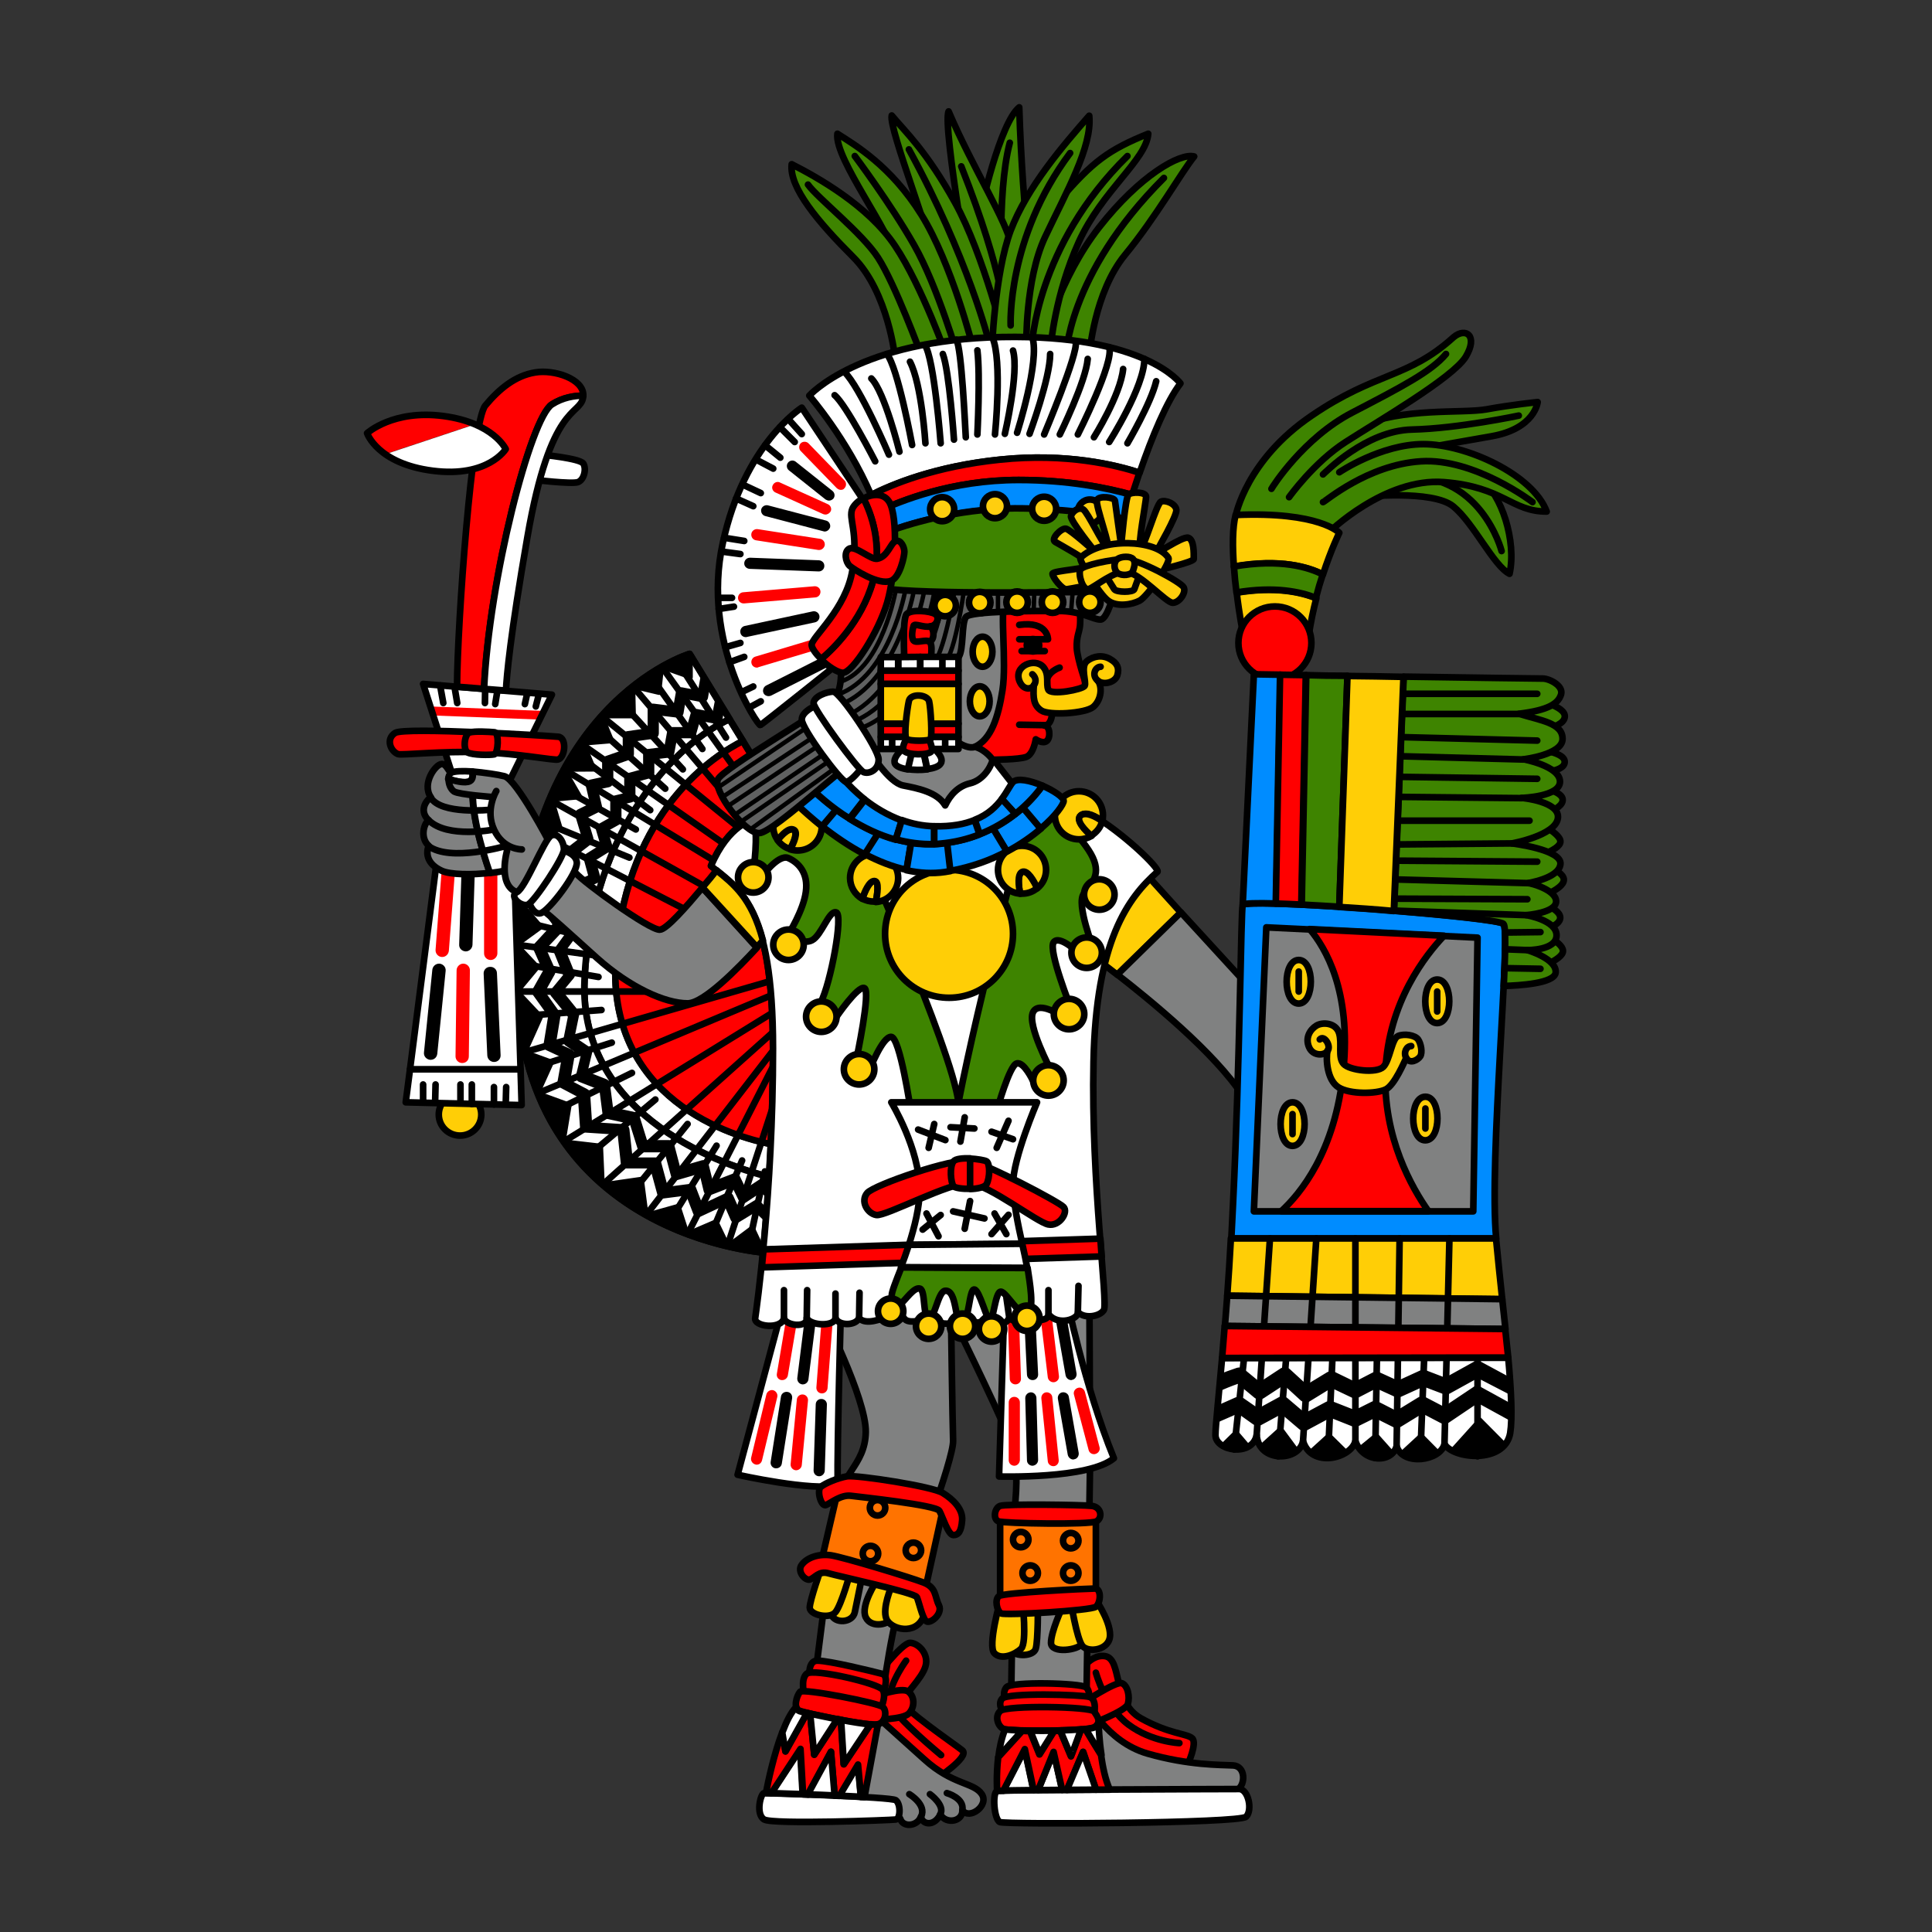 <svg version="1.1" id="Calque_1" xmlns="http://www.w3.org/2000/svg" x="0" y="0" viewBox="0 0 900 900" style="enable-background:new 0 0 900 900" xml:space="preserve"><rect x="0" y="0" width="900" height="900" fill="#333333" stroke="none"/><style>.st0,.st1,.st2,.st3{fill:red;stroke:#000;stroke-width:3.087;stroke-linecap:round;stroke-linejoin:round;stroke-miterlimit:10}.st1,.st2,.st3{fill:none}.st2,.st3{fill:#808181}.st3{fill:#fff}.st4{fill:red}.st5{fill:#ffce06;stroke-width:3.087;stroke-linecap:round;stroke-linejoin:round}.st5,.st6,.st7{stroke:#000;stroke-miterlimit:10}.st6{stroke-width:2.058;stroke-linecap:round;stroke-linejoin:round}.st7{stroke-width:1.029}.st8{fill:#fff}.st9{fill:#3e8400;stroke-width:3.087;stroke-linecap:round;stroke-linejoin:round}.st10,.st13,.st9{stroke:#000;stroke-miterlimit:10}.st10{fill:#008cff;stroke-width:3.087;stroke-linecap:round;stroke-linejoin:round}.st13{fill:none;stroke-width:2.058}.st13,.st14,.st15{stroke-linecap:round;stroke-linejoin:round}.st14{fill:#ffce0f;stroke:#000;stroke-width:3.087;stroke-miterlimit:10}.st15{fill:#ff7300}.st15,.st16,.st17{stroke:#000;stroke-width:3.087;stroke-miterlimit:10}.st16{fill:#ffce00;stroke-linecap:round;stroke-linejoin:round}.st17{fill:none}</style><path class="st0" d="M407.4 782s12.7-16.7 16.5-16.7 9 5.2 7.2 11c-1.7 5.8-10 13.2-10.6 16.2-.7 3.1 24.1 19.9 27.8 22.9s-12.8 13.7-12.8 13.7l-33.4-29.8 5.3-17.3z"/><path class="st1" d="M422.1 773.6c-1.3 1.7-9.7 14.1-7.3 20.3 2.4 6.2 23.6 23.7 23.6 23.7"/><path class="st0" d="M501.1 782s5.7-11.8 13.7-10.5c8 1.3 3.2 21.3 16.6 28.9 13.4 7.5 21.6 7.1 24 9.4 2.4 2.3-2.1 12.1-2.1 12.1l-51.1-7.2-1.1-32.7z"/><path class="st1" d="M510.5 779.2s4.3 16.1 15.2 24.2c10.9 8.1 23.7 8.6 23.7 8.6"/><path class="st2" d="M403.3 667.2c-.3 15.7-12.6 19.8-14.1 36-1.5 16.3-9.3 76.5-9.3 76.5l-7.5 62.8s45.6.7 47 4.8c1.3 4.1 7.9 3.5 9.6-1 .7 3.8 6.2 4.6 9-1 3.1 4.8 10.6 3.1 10.3-2.1 3.1 4.8 12.7-2.1 9-7.5-3.8-5.5-13.6-4.2-26.8-16.2-13.2-11.9-20.9-18.8-20.9-18.8s4.9-39.7 10-54.5c5-14.8 24.7-66.3 24.4-75.1-.3-8.8-1-59-1-59s20.2 41.2 26 55.3c5.9 14.1 4.5 25.4 3.8 34.7-.7 9.3-1.7 84.7-1.7 84.7s32.9 44.6 41.6 47.6c8.5 3.1 60 1.7 63.8-.7 3.8-2.4 3.8-11-2.1-11.3-5.9-.3-20.6 0-39.8-5.5-19.2-5.5-28.5-24.7-28.5-24.7l1.7-110.8-.3-75.1-21.6-11.6-103.6 14.4.7 1.9c-.3-.2 20.6 40.4 20.3 56.2z"/><path class="st0" d="M407.4 790.3s12.7-4.6 15.7-2.3c3.1 2.3 3.1 7.3.3 10.2-2.8 2.9-16.2 2.9-16.2 2.9v-10.8h.2zM503.6 793.8s16.3-10.8 19-9.7c2.8 1.1 3.8 6.3 2.8 9.7-1 3.4-17.9 9.6-17.9 9.6l-3.9-9.6z"/><path class="st3" d="M364.9 607.5 343.6 687s35.3 7.9 46.6 4.8c-.3-19.2 1.7-88.4 1.7-88.4l-27 4.1zM467.8 609.6l-2.4 78.2s41.9 1.3 53.5-8.5c-13.7-33.5-22.3-75.7-22.3-75.7l-28.8 6z"/><path d="M374 644.9h-.3c-1.4-.2-2.4-1.4-2.3-2.9l3.9-31.1c.2-1.4 1.4-2.5 2.9-2.3 1.4.2 2.4 1.4 2.3 2.9l-3.9 31.1c-.2 1.4-1.4 2.3-2.6 2.3zM361.6 684h-.4c-1.4-.2-2.4-1.5-2.2-3l4.8-30.4c.2-1.4 1.5-2.4 3-2.2s2.4 1.5 2.2 3l-4.8 30.4c-.2 1.3-1.3 2.2-2.6 2.2zM381.6 687.7c-.1 0-.1 0 0 0-1.5 0-2.6-1.2-2.6-2.7l1-30.8c0-1.4 1.2-2.6 2.7-2.5 1.4 0 2.6 1.2 2.5 2.7l-1 30.8c-.1 1.4-1.3 2.5-2.6 2.5zM481 642.9c-1.3 0-2.5-1-2.6-2.5l-1.5-30.9c-.1-1.4 1-2.7 2.5-2.7 1.4-.1 2.7 1 2.7 2.5l1.5 30.9c.1 1.4-1 2.7-2.5 2.7h-.1zM499 642.9c-1.2 0-2.3-.9-2.6-2.2l-5.7-32.2c-.2-1.4.7-2.8 2.1-3 1.4-.2 2.8.7 3 2.1l5.7 32.2c.2 1.4-.7 2.8-2.1 3-.1.1-.3.1-.4.1zM481 682.8c-1.4 0-2.6-1.1-2.6-2.5l-.8-29c0-1.4 1.1-2.6 2.5-2.7 1.4-.1 2.6 1.1 2.7 2.5l.8 29c0 1.5-1.2 2.6-2.6 2.7zM500 679.9c-1.2 0-2.3-.9-2.6-2.2l-4.6-26.1c-.2-1.4.7-2.8 2.1-3 1.4-.2 2.8.7 3 2.1l4.6 26.1c.2 1.4-.7 2.8-2.1 3-.1 0-.3.1-.4.1z"/><path class="st4" d="M364.4 642.9h-.4c-1.4-.2-2.4-1.5-2.1-3l4.9-29c.2-1.4 1.5-2.4 3-2.1 1.4.2 2.4 1.5 2.1 3l-4.9 29c-.3 1.3-1.4 2.1-2.6 2.1zM382.9 649.1h-.2c-1.4-.1-2.5-1.3-2.4-2.8l2.6-33.8c.1-1.4 1.3-2.5 2.8-2.4s2.5 1.3 2.4 2.8l-2.6 33.8c-.1 1.3-1.2 2.4-2.6 2.4zM352.5 682.3c-.2 0-.4 0-.6-.1-1.3-.3-2.3-1.7-2-3.1l7.1-29.5c.3-1.3 1.7-2.3 3.1-2 1.3.3 2.3 1.7 2 3.1l-7.1 29.5c-.3 1.3-1.3 2.1-2.5 2.1zM370.9 684.9h-.2c-1.4-.1-2.5-1.4-2.4-2.8l2.9-30.1c.1-1.4 1.3-2.5 2.8-2.4s2.5 1.4 2.4 2.8l-2.9 30.1c-.1 1.3-1.3 2.4-2.6 2.4zM473 644.9c-1.3 0-2.6-1.1-2.6-2.5l-1-31.1c0-1.4 1-2.6 2.5-2.7 1.4 0 2.6 1 2.7 2.5l1 31.1c.1 1.5-1.1 2.7-2.6 2.7.1 0 .1 0 0 0zM490.7 643.9c-1.2 0-2.4-.9-2.6-2.3l-4-33.2c-.2-1.4.8-2.7 2.3-2.9 1.4-.2 2.7.8 2.9 2.3l4 33.2c.2 1.4-.8 2.7-2.3 2.9h-.3zM472.5 682.8c-1.4 0-2.6-1.1-2.6-2.6v-26.9c0-1.4 1.1-2.6 2.6-2.6 1.4 0 2.6 1.1 2.6 2.6v26.9c-.1 1.4-1.2 2.6-2.6 2.6zM490.7 683c-1.3 0-2.5-1-2.6-2.3l-3-29.3c-.1-1.4.9-2.7 2.3-2.8 1.4-.1 2.7.9 2.8 2.3l3 29.3c.1 1.4-.9 2.7-2.3 2.8h-.2zM509.6 677.4c-1.1 0-2.2-.7-2.5-2l-6.8-25.7c-.4-1.3.4-2.8 1.9-3.2 1.3-.4 2.8.4 3.2 1.9l6.8 25.7c.4 1.3-.4 2.8-1.9 3.2-.3.1-.5.1-.7.1z"/><path class="st5" d="m533.3 406.5-12.6 2.4-8.6 38.8s3.3 2.4 8.4 6.4l29.6-29-16.8-18.6z"/><path class="st2" d="M591.9 470.6 550.1 425l-29.6 29c14.8 11.5 45.4 36.4 58.3 56.3 17.7 26.6 13.1-39.7 13.1-39.7z"/><path class="st3" d="M272.3 456.3c-3 65.5 68.3 87.5 86 91.9.3-4.9.6-10 .8-15.3-17-3.4-77.7-20.5-72.1-88.8 5.5-67.1 46.4-92.6 59.1-98.9l-6.3-10.2c-24.1 10.7-64.3 50.5-67.5 121.3z"/><path class="st0" d="M287 444.2c-5.7 68.4 55.2 85.4 72.1 88.8.6-13.8 1-28.8 1-44.6 0-67.6-16.4-74.4-28.9-85.1 8.2-19.6 19.7-21.6 19.7-21.6l6.5-7.4-4.9-18.5-6.5-10.6c-12.6 6.4-53.5 31.9-59 99z"/><path class="st3" d="M272.3 456.3c3.3-70.9 43.5-110.6 67.6-121.3l-18.6-30.4s-78.8 23.6-80.4 148c-1.4 113.6 97.4 129 114.6 130.9.9-9.9 2-21.7 2.8-35.2-17.7-4.4-89.1-26.4-86-92z"/><path class="st6" d="m321.7 305.4-.4-.7s-5.1 1.5-13 6l13.4 4.8v-10.1zM262.6 531.8c5.5 7.8 11.6 14.4 18.1 20.1l-.8-18.1-17.3-2zM280.8 551.8c6.6 5.7 13.5 10.3 20.3 14.2l-2.2-16.8-18.1 2.6zM250.5 509.3c3.4 8.3 7.4 15.8 12 22.4l2.8-17-14.8-5.4zM244.5 490.1c1.5 6.9 3.6 13.3 6 19.2l6.6-14.6-12.6-4.6zM308.3 310.6c-3.9 2.3-8.5 5.2-13.5 9.2l12.2 2.9 1.3-12.1zM350.5 571.9l-11.4 8.5-5.5-11.4-13.5 5.8c16.7 6.3 30.8 8.1 35.8 8.6l-5.4-11.5z"/><path class="st6" d="M301 566c6.6 3.7 13.1 6.6 19.2 8.8l-4.2-13-15 4.2zM294.9 319.8c-4.7 3.7-9.7 8.2-14.6 13.8h14.9l-.3-13.8zM261.1 385.9l-4-13.4 13.2-1.2-7.4-12.8 13.9-.1-5-12.1 13.3-1.1-4.7-11.5c-15.8 17.6-31.5 45.3-37.1 87.7l7.4-30.4 10.4-5.1zM243.1 421.4c-.8 5.8-1.3 11.9-1.7 18.2l10.7-7.8-9-10.4zM241.3 440.7c-.2 3.8-.3 7.8-.4 11.8 0 3.2 0 6.3.1 9.4l9.5-11.4-9.2-9.8zM241 461.9c.4 10.2 1.6 19.6 3.6 28.2l7.4-16.5-11-11.7z"/><path class="st7" d="m351.8 559.6-7.6 4.6-3.1-7c-.2-.5-.6-.9-1.1-1.1-.5-.2-1.1-.2-1.6.1l-11.5 5.4-3.2-8.3c-.3-.9-1.2-1.4-2.2-1.3l-10.8 1.4-3.3-12.2c-.2-.9-1-1.5-2-1.5h-11.2l-1.5-13.6c-.1-1-.9-1.7-2-1.9l-15.4-1-.9-13.8c0-.7-.4-1.3-1.1-1.6l-8.2-4.3 2.1-11.8c.2-.9-.3-1.9-1.1-2.3l-7.6-3.5 2.1-12.7c.1-.5 0-1.1-.4-1.5l-6.9-9.7 4.7-8.4c.3-.6.3-1.2.1-1.9l-4.3-9.8 9-9.5c.7-.7.7-1.9.1-2.7l-7.3-9.7 11.7-21.2 7.9-6.1c.7-.5.9-1.4.7-2.3l-2.9-9.7 5.8-2.9c.8-.4 1.3-1.3 1.1-2.3l-1.9-8.1 5.6-1.2c.9-.2 1.6-1 1.6-2.1v-7.9l8.3-2.9c.8-.3 1.3-1 1.3-2V345l9.9-1.4c1-.1 1.7-1 1.7-2.1v-8.8l9.2 1.1c1.1.1 2.1-.6 2.3-1.6l1.2-7.1 7.9 1.5c.5.1 1.1 0 1.5-.3.4-.3.7-.8.8-1.3l1-5.9-3.2-5.2-1.5 8.3-7.9-1.5c-.5-.1-1.1 0-1.5.3-.4.3-.7.8-.8 1.3l-1.3 7.2-9.6-1.2c-.6-.1-1.1.1-1.6.5s-.7.9-.7 1.5v9.4l-9.9 1.4c-1 .1-1.7 1-1.7 2.1v6.6l-8.3 2.9c-.8.3-1.3 1-1.3 2v7.7l-6 1.3c-.5.1-1 .4-1.3.9-.3.4-.4 1-.3 1.5l2 8.5-5.9 2.9c-.9.4-1.3 1.4-1 2.5l3 10-7.2 5.5c-.2.2-.4.4-.5.6l-13 22.9c-.4.7-.3 1.5.2 2.3l7 9.3-8.6 9.3c-.6.6-.7 1.4-.4 2.3l4.5 10.1-4.9 8.7c-.4.7-.3 1.5.1 2.2l7.2 10-2.2 13.4c-.1.9.3 1.9 1.1 2.2l7.5 3.5-2.1 11.7c-.1.9.3 1.7 1 2.2l8.5 4.5 1 14.4c.1 1 .9 1.9 2 2l15.5 1 1.5 13.8c.1 1 1 1.9 2.1 1.9h11.5l3.4 12.5c.3 1 1.2 1.6 2.3 1.5l11-1.4 3.4 8.8c.2.5.6.9 1.1 1.1.5.2 1.1.2 1.6 0l11.6-5.4 3.2 7.3c.2.5.7.9 1.2 1.1.5.2 1.1.1 1.6-.2l8.2-5 4.4 4.2c.1-1.7.3-3.5.4-5.4l-3.1-3c-.1-.7-1.1-.8-1.8-.3z"/><path class="st7" d="M356.2 550.3c-.7-.6-1.7-.7-2.5-.2l-6.5 4.3-3-6.2c-.5-.9-1.6-1.4-2.6-1l-9.9 3.8-2.1-8.5c-.1-.5-.5-1-.9-1.3-.5-.3-1-.3-1.6-.2l-10.7 3.1-2.9-11c-.2-.9-1-1.5-2-1.5H301l-3.6-11.6c-.2-.7-.8-1.2-1.5-1.4l-10.8-2.3-1.5-11.5c-.1-.7-.6-1.3-1.3-1.6l-9.2-3.6 2.2-9.1c.2-.8-.1-1.7-.8-2.2l-7.4-5 2.2-10.6c.1-.6 0-1.2-.4-1.7l-7.4-9.2 5.4-6.5c.5-.6.6-1.3.3-2.1l-4.2-10.4 6.3-8.6c.2-.3.4-.8.4-1.2v-18.4l8.3-3.7c.9-.4 1.4-1.4 1.1-2.5l-2.2-7.9 6.9-4.3c.8-.5 1.1-1.4.9-2.4l-2.1-7 5.4-3c.6-.4 1-1 1-1.7v-7.6l5-1.2c.9-.2 1.5-1 1.5-2V364l7.3-2c.9-.2 1.5-1 1.5-2v-6.7l7.6-.9c.9-.1 1.5-.8 1.7-1.6l1.4-7.4h6.8c.9 0 1.7-.6 2-1.5l1.9-6.7 7.8 1.5c1.1.2 2.2-.5 2.5-1.6l1-4.9-3.2-5.1-1.4 7.2-7.7-1.5c-1-.2-2.1.4-2.4 1.4l-2 7h-6.9c-1 0-1.9.7-2.1 1.6l-1.4 7.6-7.9 1c-1 .1-1.9 1-1.9 2.1v7.1l-7.3 2c-.9.2-1.5 1-1.5 2v7.3l-5 1.2c-.9.2-1.5 1-1.5 2v8l-5.7 3.2c-.8.5-1.2 1.4-.9 2.4l2.1 7.1-6.9 4.3c-.7.5-1.1 1.4-.9 2.3l2.1 7.7-7.9 3.6c-.7.3-1.2 1-1.2 1.9v19.2l-6.6 9.1c-.4.6-.5 1.3-.2 2l4.2 10.4-5.7 6.9c-.6.7-.6 1.9 0 2.6l7.9 9.7-2.2 11c-.2.8.2 1.6.8 2.1l7.4 5-2.3 9.5c-.2 1 .3 2.1 1.2 2.4l9.7 3.8 1.5 11.7c.1.8.7 1.5 1.6 1.7l11 2.4 3.7 11.8c.3.8 1 1.4 2 1.4H310l3.1 11.5c.1.5.5 1 .9 1.2.4.2 1 .3 1.5.2l10.7-3.1 2.1 8.7c.1.6.5 1 1 1.3.5.3 1.1.3 1.7.1l10.3-4 3.2 6.6c.3.5.7.9 1.3 1.1.6.2 1.2.1 1.6-.3l7.1-4.7 3.1 2.7c.1-1.6.2-3.4.3-5.1l-1.7-2.2z"/><path class="st1" d="m339.2 579.4 27.2-83.2M320.3 574.9l47.5-93.2M301 566l65.4-84.7M280.8 551.8l85.6-76.6M262.6 531.8l104.7-64.6M250.5 509.3l113-47.4M244.5 490.1l124.5-36M241 461.9h80.7M240.7 440.1l79.6 10.8M251 388.4l76.2 39.4M256 372.5l78.4 43.9M262.9 358.5l77.6 47.2M270.3 346.2l76.1 53.3M280.2 333.6l70.7 57.5M294.9 319.8l51.5 60.7M308.3 310.6l44.3 61.7M348.8 580l7.5-34.3M331.3 574.9l14.4-34.3M312.8 567.6l21-33.9M294.4 555.6l25.9-32M274.7 537.8l30.6-25.6M260.3 516.6l34.1-16.8M252.1 496.2l32.9-10.5M245.7 473.1l34.5-2.6M245.6 449.4l33.2 5.7M248.5 430.5l32.9 8.1M256 384.2l37.2 15.3M259.9 366l36.3 20.4M270.3 352.6l32.6 24.8M281.4 341.9l28.5 25.5M291.2 329.1l26.9 29.3M304.6 317.1l22.6 31.8M317.2 310.6l21 33M352.6 355.8l-6.5-10.6-6.3-10.2-18.6-30.4s-78.8 23.6-80.4 148C239.3 577 357.9 583.7 357.9 583.7l27.5-103.6-32.8-124.3z"/><path class="st3" d="M350.9 381.8s-11.4 2.1-19.7 21.6c12.7 10.6 28.9 17.5 28.9 85.1s-7.7 121.4-8.3 125.5c-.7 4.1 12.3 5.5 13.4 0 .7 3.6 11 4.8 10.6 0 1.7 3.6 13 4.1 13.4 0 1.3 3.6 9.3 3.8 11 0 3.1 3.6 11.3 0 11.3 0s5.5-1.5 9.6 0c2.1 3.6 11.3 0 11.3 0s10 5.9 14.1 0c3.8 1 10.6 4.1 12.3 0 3.8 2.1 9.3 4.4 11.3 0 2.1 2.1 8.2 2.1 9-1.7 2.3 3.8 9.4 3.1 9.4 0 4.4 5.4 13.7 2.4 13.7-1 3 3.1 10 2.1 12-1 2.1-3.1-6-59.1-4.8-115.6 1.1-56.6 16.2-76.6 29.8-88.6 1.3-1.4-16.2-18.4-31.2-27-15.1-8.6-37-14.8-37-14.8l-8.3-10.6-62.3-8.7-30 14.9-19.5 21.9z"/><path class="st0" d="M355.7 582c-.3 3-.6 5.8-.8 8.4l158.3-5.1c-.2-2.6-.4-5.4-.6-8.3-32.4 1-133.2 4.3-156.9 5z"/><path class="st3" d="M252.3 211.8s17.7 1.7 19.4 4.1c1.6 2.4.4 7.7-2.5 8.7-2.9 1-20.7-1.1-20.7-1.1l3.8-11.7z"/><path class="st8" d="m197.1 318.6 13.3 41.3 26.7 4.4 20-40.7z"/><path class="st4" d="m200.5 329.1 1.3 4.2 49.5 1.9 2.1-4z"/><path class="st1" d="m205 319.2 1.5 8.3M211.7 319.8l1.3 7.7M226 320.9l-.1 6.6M231.7 321.8l-1 6.2M245.7 322.6l-1.2 5.4M251 323.6l-1.4 5.5M197.1 318.6l13.3 41.3 26.7 4.4 20-40.7z"/><path class="st0" d="M184.1 341.4c-4.6 2.9-2.1 8.6 1.3 9.9 1.7.6 20.5-1.5 38.8-.9 17.3.6 34.2 4 35.8 3.4 3.4-1.1 4.1-10.3 0-10.6-4-.4-71.2-4.6-75.9-1.8z"/><path class="st0" d="M218.8 341.2c-2.5.7-3.2 7.9-1 9.3 2.2 1.3 10.7 1.3 12.5.9 1.7-.4 2.4-10.1 0-10.3-2.4-.2-9-.6-11.5.1zM257.1 188.4c5.1-3.3 10.6-4 14.6-4.1.3-7.8-13.6-12.3-22.4-10.8-9.3 1.5-16.8 7.7-23.2 15.4-6.3 7.5-13 100.9-13.2 131l12.6 1c2.2-50.9 21.7-126.3 31.6-132.5z"/><path class="st3" d="M257.1 188.4c-9.9 6.3-29.3 81.6-31.6 132.5l10.2.8c.3-6.7 2-25.6 10-71.6 10.8-62.3 24.4-56.4 25.9-64.8.1-.3.1-.6.1-1-4 0-9.5.8-14.6 4.1z"/><path class="st4" d="M206.5 193.7c-23.5-3.1-35.5 8-35.5 8s1.7 5 8.5 9.8l41.8-13.9c-3.9-1.6-8.8-3-14.8-3.9z"/><path class="st8" d="m221.3 197.7-41.7 13.9c4.6 3.2 11.6 6.4 22 7.7 25.7 3.4 34-10.1 34-10.1s-3.1-6.8-14.3-11.5z"/><path class="st1" d="M171 201.8s12.1-11.1 35.5-8c23.4 3.1 29.1 15.4 29.1 15.4s-8.2 13.4-34 10.1-30.6-17.5-30.6-17.5z"/><ellipse class="st5" cx="214.3" cy="519.2" rx="9.9" ry="9.8"/><path class="st3" d="m191 498.1-2 15.4 54 1.3-.5-16.7z"/><path class="st3" d="m239.4 399.5-36 2.1-12.4 96.5h51.5z"/><path class="st1" d="M197.1 505.2v8.3M202.9 505.2l-.2 8.3M214.5 505.2v8.3M219.8 505.2v9.1M230.1 506.4v8.1M235.8 506.4l-.2 7.4"/><path class="st4" d="M206 445.8h-.2c-1.7-.1-3-1.6-2.9-3.3l3-39.1c.1-1.7 1.6-3 3.3-2.9 1.7.1 3 1.6 2.9 3.3l-3 39.1c-.2 1.7-1.5 2.9-3.1 2.9zM228.6 447.2c-1.7 0-3.1-1.3-3.1-3.1v-41.5c0-1.7 1.3-3.1 3.1-3.1 1.7 0 3.1 1.3 3.1 3.1v41.5c0 1.6-1.4 3.1-3.1 3.1z"/><path d="M200.6 493.7h-.3c-1.6-.2-3-1.6-2.8-3.4l3.9-38.6c.2-1.6 1.6-2.9 3.4-2.8 1.6.2 3 1.6 2.8 3.4l-3.9 38.6c-.2 1.7-1.5 2.8-3.1 2.8z"/><path class="st4" d="M215.3 495.2c-1.7 0-3.1-1.4-3.1-3.1l.5-40.1c0-1.6 1.4-3.1 3.1-3.1 1.7 0 3.1 1.4 3.1 3.1l-.5 40.1c0 1.8-1.3 3.1-3.1 3.1z"/><path d="M230.1 494.7c-1.6 0-3-1.3-3.1-3l-1.7-38.1c-.1-1.7 1.2-3.2 3-3.2 1.7-.1 3.2 1.2 3.2 3l1.7 38.1c.1 1.7-1.2 3.2-3 3.2h-.1zM217 443.2h-.1c-1.7-.1-3.1-1.4-3-3.2l1.1-34.9c.1-1.7 1.4-3 3.2-3 1.7.1 3.1 1.4 3 3.2l-1.1 34.9c-.1 1.6-1.5 3-3.1 3z"/><path class="st2" d="M220.5 363.7c-3.3-.5-6.3-1-7.5-1.4-4-1.2-4.4-6.4-7.2-6.4s-9.5 9-5.1 15.5c-3.1 2.3-5.1 6.9-1 10.7-2.3 1.5-4.1 8.2 0 11.9-1.5 3.9-.5 8.6 6 11.6 3.9 1.9 14.3 2 22.6 1-3.7-10-9.8-30.1-7.8-42.9z"/><path class="st3" d="M235.8 365.9s-8.4-1.1-15.2-2.2c-2 12.8 4.1 32.8 7.6 43 5.4-.6 9.9-1.5 11.3-2.8 3.5-3-3.7-38-3.7-38z"/><path class="st1" d="M200.6 371.4c4.6 8.3 27.9 5.8 27.9 5.8M199.6 382c8.7 8.8 30.7 4.4 30.7 4.4M199.6 394.1c10.1 7.6 36 0 36 0"/><path class="st9" d="M504.9 416.3c3.7-4.9 8.6-9.1 3.3-18.5-5.4-9.5-19.7-22.3-19.7-22.3l-54.3 24.2-46.9-29.5-27.1-1.5s-11.9 7.1-9.3 13.3c2.7 6.2 0 23.9 0 23.9l3.6 3s7.9-11.2 12.7-9.2c4.8 2.1 9.4 7 8.2 15.7-1.1 8.7-8.2 19.9-8.2 19.9s6.6 5.1 11.1 2.7 7.8-13.9 11.2-13c3.5.9-2.6 33.2-7.1 41.8-4.5 8.5 7.1 7.1 7.1 7.1s10.2-15 13.2-13.6-3.7 32.9-3.7 32.9l6.1 5.1s5.9-15.3 10-15.3 9.1 33.9 9.1 33.9h40.3s5.7-20.5 9.1-21.5c3.4-1 7.6 8.1 7.6 8.1l8.3-5.1s-11.1-20.9-8.3-26.8 14.2 2.3 14.2 2.3l3.6-4s-10.8-27.1-8.2-30.9 11.7 5 11.7 5l7-1.6c.1-.2-8.4-21.3-4.6-26.1zm-58.4 97.2c-3.4-26-46.8-122.6-46.8-122.6l36.3 11.6 40.4-14.9c.2.1-20 75.5-29.9 125.9z"/><circle class="st5" cx="442.1" cy="435" r="29.8"/><path class="st5" d="M369.6 386.5c-2.2-.9-5.4 2.3-7.4 4.8 1.4 2 3.4 3.5 5.8 4.2 1.7-2.9 3.9-8 1.6-9z"/><path class="st5" d="M371.4 373.7c-6.2 0-11.2 5-11.2 11.2 0 2.4.7 4.6 2.1 6.4 2.1-2.6 5.2-5.9 7.4-4.8 2.4 1 0 6.2-1.5 9.2 1 .3 2.2.5 3.4.5 6.2 0 11.2-5 11.2-11.2s-5.2-11.3-11.4-11.3zM407.3 410.3c-2.4 0-4.4 5.1-5.6 8.3 1.6.9 3.5 1.4 5.6 1.4h.7c.8-3.6 1.7-9.7-.7-9.7z"/><path class="st5" d="M418.4 409c0-6.2-5-11.2-11.2-11.2s-11.2 5-11.2 11.2c0 4.1 2.3 7.8 5.7 9.7 1-3.2 3.2-8.3 5.6-8.3s1.4 6.1.7 9.8c5.8-.4 10.4-5.3 10.4-11.2zM476.1 406.2c-2.3 1.1-1.6 6.4-.9 10.1h.9c2.7 0 5.1-.9 7.1-2.6-1.6-3.3-4.6-8.7-7.1-7.5z"/><path class="st5" d="M487.3 405.2c0-6.2-5-11.2-11.2-11.2s-11.2 5-11.2 11.2c0 5.9 4.5 10.7 10.3 11.1-.7-3.7-1.3-9 .9-10.1 2.5-1.2 5.6 4.2 7.1 7.6 2.5-2 4.1-5.1 4.1-8.6zM503.6 379.8c2.5-2 7.1.7 9.9 2.7.2-.8.3-1.7.3-2.7 0-6.2-5-11.2-11.2-11.2s-11.2 5-11.2 11.2 5 11.2 11.2 11.2c2.2 0 4.2-.6 5.9-1.6-2.2-2-7.8-7.4-4.9-9.6z"/><path class="st5" d="M513.4 382.5c-2.8-2-7.4-4.5-9.9-2.7-3 2.3 2.7 7.6 4.8 9.5 2.6-1.6 4.5-4 5.1-6.8z"/><path class="st10" d="M389.6 377.2 383 385c5.6 4.3 12.3 9.1 19.8 13l6.2-9.7c-7.3-3.1-13.9-7.2-19.4-11.1zM376.5 365.9l-9.3 4.9s6.2 6.6 15.7 14.2l6.6-7.8c-5.7-4.3-10.3-8.5-13-11.3zM409.1 388.2l-6.2 9.7c6.2 3.2 12.8 5.9 19.4 7.3l2.1-12.7c-5.4-.8-10.6-2.3-15.3-4.3zM462.6 385.9l6.5 10.8c6.4-3.4 11.7-7.2 15.8-10.7l-8.3-9.8c-3.7 3.3-8.4 6.8-14 9.7z"/><path class="st10" d="M495.5 373.1c0-1.7-4.6-4.8-9.9-7.1-2 2.7-4.9 6.4-9.1 10.2l8.3 9.8c7.1-6 10.7-11.4 10.7-12.9zM441.2 392.6l1.5 13.1c10.2-1.9 18.9-5.1 26.3-9.1l-6.5-10.8c-5.9 3.1-13 5.7-21.3 6.8zM438 393.1c-4.6.4-9.2.2-13.6-.4l-2.1 12.7c6 1.3 12 1.7 18 .8.8-.1 1.5-.3 2.4-.4l-1.5-13.1c-1 0-2.2.3-3.2.4zM402.9 372.5l-7 9c6.2 3.9 13.5 7.5 21.4 9.7l2.8-9c-6.8-2.5-12.6-6.1-17.2-9.7z"/><path class="st10" d="M485.6 366c-5.6-2.4-11.8-3.8-13.8-1.6-1.3 1.5-2.7 4.5-5.2 7.9l6.3 6.9c6.1-4.8 10.3-9.8 12.7-13.2zM420.1 382l-2.8 9c5.7 1.5 11.6 2.4 17.9 2.2v-8.3c-5.4-.1-10.5-1.2-15.1-2.9zM389.6 358.7l-13.2 7.1c3.7 3.7 10.4 10 19.3 15.5l7-9c-8.3-6.6-13.1-13.6-13.1-13.6z"/><path class="st10" d="m454.1 381.9 2.3 6.7c6.6-2.6 12.1-6 16.6-9.5l-6.3-6.9c-2.7 3.5-6.4 7.3-12.6 9.7zM435.2 384.9v8.3c.9 0 1.7-.1 2.7-.2 6.9-.6 13.1-2.2 18.4-4.3L454 382c-4.6 1.9-10.7 3.1-18.8 2.9z"/><path class="st2" d="M462.5 353.8c-1.3 4.6-5.1 9.8-10.6 11.1-5.5 1.3-9.3 5.4-11.6 10.3-3.6-6.2-12.9-8-19.6-9.3S405.1 350 405.1 350l6.9-57.1 15.6-20.9 71.3 2.6-6.2 20.4-22 51.7c.1-.2-7 2.4-8.2 7.1z"/><path class="st0" d="M503 281.5s.4 7 .1 10c-.3 3-1.7 5-1.5 10.3.2 5.2 4.6 17.8 4.6 17.8l-3.2 5.7-12.8 2.3s1 10.1-3.6 10.4c2.6.2 2.9 5.7 1 7.2s-5.1-.8-5.1-.8-1 6.9-4.4 8.2c-3.4 1.3-15.7 1.3-15.7 1.3s-3.1-4.6-8.2-6c7.5-3.6 10.8-13.6 12.8-26.4 2-12.9-1.3-37.5 1.2-39.8 2.5-2.4 34.8-.2 34.8-.2z"/><path class="st1" d="m486.7 337.8-11.9-.2M474.8 291.1c13.4-1.9 13.4 6.7 13.4 6.7h-13.4"/><circle cx="481.2" cy="300.6" r="2.9" style="stroke:#000;stroke-width:3.087;stroke-linecap:round;stroke-linejoin:round;stroke-miterlimit:10"/><path class="st1" d="M475.9 303.3h10.8M441.2 341.9s8.1 7.8 13 6M493.6 311s-5.9 1.9-6.2 7.1"/><path class="st9" d="M456.7 99.9c-.2-1.3 9.1-42.7 18.1-49.9.8 26 2.9 49.9 2.9 49.9l-8 27.6-13-27.6zM486.1 159.6s7.2-29.8 26-53.8c18.8-24 37.6-34.7 44.2-32.9-5.7 6.9-17.8 28.3-32.2 45.8-14.4 17.5-16.6 46.3-16.6 46.3l-21.4-5.4z"/><path class="st1" d="M470.4 66.5c-6.4 24.4-3.3 69.8-3.3 69.8"/><path class="st9" d="M453.2 139.2c.8 4-14.4-80.7-11.3-87.3 11.3 26.5 27.3 51.4 29.3 62.8 2.1 11.3-.4 36.8-.4 36.8l-13.3 8-4.3-20.3z"/><path class="st1" d="M447.8 77.5c20.2 51.2 20.5 71.5 20.5 71.5"/><path class="st9" d="M415.4 53.8c-1.5 6.2 19.8 59.2 19.6 68.7s13.2 49.4 13.2 49.4l20.4-10.8s-10.3-42.5-23.7-66.7-23.3-33.1-29.5-40.6z"/><path class="st1" d="M423.4 69.6c27.6 50.4 37.4 90 37.4 90"/><path class="st9" d="M390.1 62.3c-1.5 11.8 25.7 46.3 27.3 59.2s20.7 48.9 20.7 48.9l15.1-8.7s-9.8-38.9-24-61.7-31-32.5-39.1-37.7zM489.4 161.6s2.1-24.6 13.1-48.8c11-24.2 31.4-38.2 32.4-50.5-18.3 7.4-25.9 12.9-41.1 30.7s-21.9 39.3-21.9 39.3l.1 29.3h17.4z"/><path class="st1" d="M398.2 72.7s16.6 22.1 27.6 41.4c11 19.2 20.8 53.2 20.8 53.2"/><path class="st9" d="M417 167s-3.1-30.9-19.6-47.3c-16.5-16.5-29.8-32.4-28.6-43.2 11.8 6 35.6 19.2 48.2 38.1 12.6 18.8 24.4 52.5 24.4 52.5L462 164s1.3-36.5 8.8-56.6c7.6-20.1 24.6-39.8 36.6-53.5 1.5 14.4-10.9 36-20.6 56.6-9.3 19.9-8.7 50.7-8.7 50.7l-50.2 18L417 167z"/><path class="st1" d="M376.4 86c4.4 6.2 25.3 22.7 32.6 34 8 12.3 20 45 20 45M498.5 71.3c-29.6 39.6-27.7 80.3-27.7 80.3M525.2 72.7c-42.7 41.9-44.6 88.9-44.6 88.9M542.2 82.9c-45.6 45.5-45.8 84.3-45.8 84.3"/><path d="M391.7 310.5s1 10.3-3.1 15.2c-4.1 4.9-51.9 32.2-54.2 37.4s12.3 25 19.2 25 45-37 51.6-38.1c6.6-1 10.2-5.7 10.2-5.7s28.8-34.8 31.2-38.3c2.4-3.4 1.2-15.8 3.4-18.6 2.2-2.8 31.8-2.8 42.9-2.8 11.1 0 16.8 4.3 19.9 4 3.1-.3 6.2-12.6 6.2-12.6l-7.2-8.3-95.7-.5-24.4 43.3z" style="fill:#606161;stroke:#000;stroke-width:3.087;stroke-linecap:round;stroke-linejoin:round;stroke-miterlimit:10"/><path class="st13" d="m334.7 366.7 44.5-30.1M336.7 371.2l42.4-28M339.1 375.5l43.9-29.3M341.9 379.8l43.6-29.7M345.9 382.3l41.4-28.5M349.5 386.4l38.7-28M391.7 317.5c19.3-6.4 25.6-42.7 25.6-42.7"/><path class="st13" d="M390.2 323.6c24.4-8.7 31.5-48.5 31.5-48.5"/><path class="st13" d="M394.1 327.1c24.2-12.2 31.5-51.3 31.5-51.3"/><path class="st13" d="M397.1 332.1c25.7-14.4 33.3-56.1 33.3-56.1"/><path class="st13" d="M399.7 335.2c27.8-13.1 35.5-59.2 35.5-59.2"/><path class="st13" d="M401.8 338.9c30.9-12.3 38.5-63.5 38.5-63.5M444.5 276.1s-4.7 28.8-10.3 34M440.3 308.5c4.7-4.9 8.6-32.4 8.6-32.4M464.9 285.3v-14.8M481.5 285.1l.5-14.5M499 284.3l1.2-14.6"/><path class="st3" d="M530.9 220.2c5.8-16.9 12.6-33.2 19-41.6 0 0-16.5-22.9-83.1-21.6-66.7 1.3-89.8 27.3-89.8 27.3s17.6 20.2 28.8 46.3c9.5-4.8 29.8-13.4 60.2-16.5 30.9-3.2 54.2 2.6 64.9 6.1z"/><path class="st0" d="M527.4 230.5c1.1-3.4 2.3-6.9 3.4-10.3-10.7-3.5-34-9.3-64.8-6.1-30.4 3.1-50.7 11.6-60.2 16.5 1 2.5 2.1 5 3.1 7.7 10.3-4.8 34.4-14.7 65.6-14.7 23.2 0 41.4 3.7 52.9 6.9z"/><path class="st10" d="M474.5 223.6c-31.3 0-55.4 9.9-65.6 14.7 1.1 3.3 2.3 6.6 3.1 10 10.2-3.8 33.4-11.2 60.6-11.2 20.7 0 39.2 2.6 51.3 4.8 1.1-3.7 2.3-7.4 3.5-11.3-11.5-3.3-29.7-7-52.9-7z"/><path class="st9" d="M412.1 248.2c2.3 8.6 3.4 17.6 2.8 26.3 24.5 2.6 99.8 1.1 99.8 1.1s3.7-15.2 9.3-34c-12.1-2.3-30.6-4.8-51.3-4.8-27.2.2-50.5 7.6-60.6 11.4z"/><path class="st1" d="M388.8 184.1c5.4 4.5 18.9 30.8 18.9 30.8M393.3 173.2c7.4 7.1 20.8 38.6 20.8 38.6M413.1 164.9c5.1 5.9 11.8 42.4 11.8 42.4M430.8 160.6c4.4 6.5 7.4 45.9 7.4 45.9M445.5 158.2c2.5 4.1 4.1 40.7 4.4 45.5M462.3 157.2c4.7 10.6 1.2 45.2 1.2 45.2M480.9 157.1c3.6 11-7.1 44.5-7.1 44.5M501.1 159.3c1.4 4.9-14.7 43.1-14.7 43.1M516.7 161.7c2.5 6.9-14.6 40.7-14.6 40.7M533.1 167.2c0 13-16.4 38.7-16.4 38.7M405.9 176.3c6.2 6.2 13.1 34.1 13.1 34.1M423.9 168.5c5.5 10.6 7.2 38 7.2 38M439.2 164.9c3 7.8 5.2 39.9 5.2 39.9M455.3 163.2c1.4 11.8 0 39.2 0 39.2M471.9 163.3c2.9 10.1-3.8 38.8-3.8 38.8M489.2 164.9c0 11.3-9.6 37.2-9.6 37.2M506.7 167.2c-.8 10.4-13 35.2-13 35.2M523.2 171.9c-1.3 12.3-13.6 31.8-13.6 31.8M538.6 177.6c-2.4 10.2-13.4 28.9-13.4 28.9"/><path class="st3" d="m403.6 235.1-30.1-45.2s-26.8 16.9-36.8 63.1c-10.1 46.2 16.5 85.3 17.5 84.8s37.4-29.6 37.4-29.6l14.4-40.4-2.4-32.7z"/><circle class="st14" cx="438.9" cy="237.2" r="5.6"/><circle class="st14" cx="463.5" cy="235.8" r="5.6"/><circle class="st14" cx="486.4" cy="237" r="5.6"/><circle class="st14" cx="507.7" cy="238.3" r="5.6"/><path class="st5" d="M392 731.4s-6.5 15.9-4.8 20.6c1.7 4.6 10 4 11-1s3.4-16.7 3.4-16.7l6.7 2.3s-7.6 11.4-5 16.8c2.6 5.5 11.6 3.2 12.1 0s2.9-16.1 1.6-16.5c-1.3-.5-25-5.5-25-5.5z"/><path class="st15" d="m382.9 726.2 7.4-31.8 49.3 7.1-8.5 38.5z"/><path class="st0" d="M380.8 773.6c-5.6 0-3.3 10.7-3.3 10.7l33.3 6.1s4.2-9.7 0-10.7c-4.2-1.1-24.5-6.1-30-6.1z"/><path class="st0" d="M374.8 790.3s-2.2-8.2 1.1-10.7c3.3-2.4 33.3 4.5 35.3 7.6 2 3.1-1.3 9.7-1.3 9.7l-35.1-6.6z"/><path class="st0" d="M372.4 796.9c-3.1-1.2-1.2-7.1.3-8.8 1.4-1.7 36.6 5.2 38.6 7.1 2 1.9 1.4 7.5-2.9 8.2-4.3.6-32.9-5.2-36-6.5z"/><path class="st3" d="M356 835.3c-1.7 0-4.1 10 0 12.3 4.1 2.4 59.2.3 61.3 0 2.2-.3 2.4-7.2 0-9-2.4-1.6-59.6-3.3-61.3-3.3z"/><path class="st3" d="M390.8 836.5c3.5.2 7 .3 10.2.5l-1.4-15.1-8.8 14.6zM359.2 835.3c3.2.1 8.5.3 14.7.5l-1.2-21.2-13.5 20.7z"/><path class="st0" d="M409 803.2c-.2 0-.3.1-.5.1-.6.1-1.6.1-3-.1L393 821.8l-1.3-20.7c-.5-.1-1.1-.2-1.6-.3l-10.8 16.6-1.9-19.1c-.5-.1-1-.2-1.5-.4l-10 17.9-1.5-8.8c-3.9 10.2-6.6 23-7.6 28.3.5 0 1.3 0 2.5.1l13.6-20.7 1.2 21.2c.7 0 1.5.1 2.3.1l10.7-19.9 1.7 20.4c.7 0 1.4.1 2.2.1l8.7-14.6 1.4 15.1c.5 0 1 .1 1.6.1l6.3-34z"/><path class="st3" d="M376.3 835.9c4 .1 8.2.3 12.5.5l-1.7-20.4-10.8 19.9zM405.5 803.3c-3.3-.3-8.4-1.1-13.7-2.1l1.3 20.7 12.4-18.6zM375.9 798c-1.7-.4-3-.7-3.5-.9-.8-.3-1.3-1-1.5-1.9-2.5 2.5-4.6 6.9-6.5 11.9l1.5 8.8 10-17.9zM390 800.9c-4.6-.9-9.2-1.9-12.6-2.6l1.9 19.1 10.7-16.5z"/><path class="st1" d="M441.1 835.3s8.2 2.3 7.2 7.9M438 845.2c2.4-4.2-4.8-9.4-4.8-9.4M423.6 835.8s8.2 4.9 5.5 10.4"/><path class="st0" d="M468.8 794.4c-.6-2-2.1-5.7 0-8.4 2.1-2.8 34.5-2 37.1 0s1.1 8.4 1.1 8.4h-38.2z"/><path class="st0" d="M466.8 791.3c-2.4 2.8.9 7.1.9 7.1h42s1.5-6.8-2.2-7.9-38.3-2.1-40.7.8z"/><path class="st0" d="M467.7 805.5c-2.7-1-4.6-5.9-1.7-8.5 2.9-2.7 42.1-2.1 43.7.3 1.6 2.4 3.5 4.9.3 7.2-3.1 2.2-39.6 2-42.3 1z"/><path class="st3" d="M464.5 834.3c-2.3.6-1.5 13.3 1.3 14.5 2.9 1.2 111.6.6 114.7-2.5s1-12.8-3.2-12.9c-4.2 0-110.5.3-112.8.9zM468.2 805.6c-1.6 4-2.6 8.5-3.1 12.9l11.2-12.3c-3.8-.2-6.8-.4-8.1-.6z"/><path class="st3" d="M483.6 833.9c3.5 0 7.2-.1 11.2-.1l-4-17.7-7.2 17.8zM467.4 834.1c2.9-.1 7.8-.1 14-.2l-4.1-19.1-9.9 19.3z"/><path class="st0" d="M510.5 833.7h6.5c-2.1-4.6-3.3-10.6-4.1-16.2-2.2-3.5-5.6-9.1-7.3-12-.6.1-1.3.1-2.1.2-1.5 4.1-4.6 12.5-4.6 12.5l-5-11.9c-.9 0-1.9 0-2.9.1l-6.8 10.9-4.4-10.9c-1.2 0-2.5 0-3.6-.1L465 818.6c-1 8.4-.5 15.7-.5 15.7.2 0 1.2-.1 2.9-.1l10-19.4 4.1 19.1h2.1l7.2-17.8 4 17.7h2.3l7.5-17.7 5.9 17.6z"/><path class="st3" d="m504.5 816.1-7.5 17.7c4.3 0 8.8-.1 13.6-.1l-6.1-17.6zM503.6 805.6c-2.8.2-6.1.4-9.7.5l5 11.9c.1.1 3.2-8.3 4.7-12.4zM491.1 806.2c-3.8.1-7.7.1-11.2 0l4.4 10.9 6.8-10.9zM511.8 802c-.1.8-.6 1.7-1.6 2.5-.5.4-2.2.7-4.4 1 1.7 3 5.1 8.6 7.3 12-1.1-7.1-1.3-13.5-1.3-15.5z"/><path class="st5" d="M474.5 747.4s-5.1 18.9-3.4 21.6c1.9 2.7 10.3 2.8 11.4-1s1-20.6 1-20.6l11.2 1.7s-5.1 11-5.1 16.2 13 3.4 14.5.3-.5-19.8-.5-19.8l-29.1 1.6z"/><path class="st15" d="M465.9 705.3v40.6l44.6-2.4v-38.2z"/><path class="st10" d="M700.4 430.3c-3.5-3.3-120-12.1-121.5-8.7-.8 1.9-1.3 73.6-4.5 139.2-.3 5.5-.5 10.9-.8 16.2H697c-3.5-36.4 7-143.2 3.4-146.7z"/><path class="st5" d="M696.9 576.9H573.4c-.5 9.4-1.1 18.3-1.7 26.7l128.1 1.6c-1-9.3-2-18.9-2.9-28.3z"/><path class="st2" d="m699.8 605.2-128.1-1.6c-.4 4.9-.7 9.7-1.1 14.1l130.7 1.4c-.5-4.5-1-9.1-1.5-13.9z"/><path class="st3" d="M569.3 632.6c-1.7 19.1-3.1 32.1-3.1 35.9 0 7.5 17.2 10.3 19.2 0 1 13.1 19.9 12.3 21.6 2.8 3.8 12.7 22.3 8.2 24.4 0 3.4 10 16.8 10.6 19.2 2.4 2.8 9.3 20.3 6.9 22.3-1 4.1 7 28.1 9.3 30.6-5.1 1.1-6.9.5-19.7-.9-35.1l-133.3.1z"/><path class="st1" d="m672.9 672.7 2.3-95.8M652 576.9l-1.4 96.9M631.4 671.3v-94.4M613.2 576.9l-6.2 94.4M585.4 668.6l6.2-91.7M574.9 675.2l5.1-46.9M595.4 678.4l4.1-50.1M618.6 679.2l2.3-50.9M640.6 679.2l.9-50.9M661.6 679.6l2-51.3M688.3 678.4v-50.1"/><path class="st6" d="m686.9 647-14.2 9.5-9-4.7c-.8-.4-1.7-.4-2.6.1l-10.6 6.5-8.8-4.5c-.7-.4-1.5-.4-2.3 0l-8.2 4.1-10.7-4.2c-.7-.3-1.4-.2-2.2.1l-10.5 5.6-8.7-7.4c-.8-.7-2-.8-2.9-.3l-10.1 5.5-7.5-5.2c-.7-.5-1.7-.6-2.6-.2l-9 4c-.2 2.2-.4 4.1-.5 5.9l10.3-4.5 7.6 5.4c.8.5 1.9.6 2.7.2l10-5.4 8.7 7.4c.8.7 2 .8 2.9.3l11-5.9 10.6 4.2c.7.3 1.4.2 2.1-.1l8.1-4 9 4.5c.8.4 1.7.4 2.5-.1l10.6-6.5 9 4.7c.8.4 1.9.4 2.7-.1l14.1-9.5 15.5 8.5V655l-14.4-7.9c-.8-.7-1.8-.7-2.6-.1z"/><path class="st6" d="M689.5 635.3c-.7-.4-1.6-.4-2.5 0l-13.7 7.6-9.4-3.6c-.6-.2-1.3-.2-2 .1l-10.7 4.9-9-4.1c-.7-.3-1.5-.3-2.3.1l-8.7 4.5-9.9-4.8c-.8-.4-1.7-.3-2.5.1l-10.2 6.2-8.4-7.7c-.8-.8-2.2-.9-3.2-.2l-10.2 6.7-7.9-6.5c-.7-.6-1.6-.7-2.5-.4-3.6 1.2-6.2 2.2-8.1 3-.2 2.1-.4 4-.5 5.9 1.9-.9 5.5-2.4 9-3.6l8.2 6.8c.8.7 2.1.8 3.1.2l10.1-6.6 8.4 7.7c.5.4 1.1.7 1.7.7.4 0 .9-.1 1.3-.4l10.6-6.5 9.9 4.7c.7.3 1.5.3 2.3 0l8.7-4.5 9 4.1c.7.3 1.4.3 2.2 0l10.8-4.9 9.5 3.6c.7.3 1.5.2 2.2-.1l13.6-7.5 14.5 7.5.9.3c-.1-1.9-.2-3.8-.4-5.8l-13.9-7.5zM610.3 676.6c4.6 3.9 12.1 3.1 16.9 0l-8.1-8-8.8 8zM587.3 674c3.8 5.5 12.5 5.7 17 2l-7.7-10.4-9.3 8.4zM569.4 673.5c3.3 2.1 8.5 2.6 12.2.5l-5.8-6.8-6.4 6.3zM689.4 661.4l-12.9 14.3c6.5 3.4 18.9 3.8 24.4-2.7l-11.5-11.6zM633.4 674.9c4 5.1 11.5 5.8 15.2 2.1l-7.5-8.4-7.7 6.3zM652.8 677.2c4.2 3.7 12.7 3.1 17.2-.4l-8-8.1-9.2 8.5z"/><path class="st3" d="M218.8 363.9c1.5-.8 1.5-2.8 1.2-4.5-4.5-.3-8.5-.2-9.8.6-.9.6-1.3 1.7-1.4 2.9 2.7.8 7.8 2.3 10 1z"/><path class="st2" d="M327.2 413.5c-7.4 8.8-16.8 19.6-19.9 19.6-5.1 0-35.2-21.9-39.1-26.4-3.9-4.5-12.1-14-12.1-14s-15.4-29.5-21.1-31.1c-3.1-.8-9.5-1.7-14.9-2.2.3 1.7.3 3.7-1.2 4.5-2.3 1.2-7.3-.2-9.9-1-.1 2.2.9 4.7 2.5 5.8 2.4 1.5 18.3 2.6 18.3 2.6l6.4 25s-4.4 15.5 4.1 19.1c8.5 3.6 22.4 17.2 37.8 30.9 15.3 13.7 31.7 21.1 42.2 21.1 7.6 0 23.8-16.7 32.3-25.9l-25.4-28z"/><path d="M358 324.3c-.9 0-1.9-.5-2.3-1.4-.6-1.2-.1-2.8 1.1-3.5l29.1-14.7c1.2-.6 2.8-.1 3.5 1.1.6 1.2.1 2.8-1.1 3.5l-29 14.7c-.4.2-.8.3-1.3.3zM347.4 296.8c-1.2 0-2.3-.8-2.5-2.1-.3-1.3.6-2.8 2-3.1l31.7-6.8c1.4-.3 2.8.6 3.1 2 .3 1.3-.6 2.8-2 3.1l-31.7 6.8c-.1.1-.4.1-.6.1zM381.4 266.2l-32.2-1.2c-1.4-.1-2.6-1.2-2.5-2.7.1-1.4 1.2-2.5 2.7-2.5l32.1 1.2c1.4.1 2.6 1.2 2.5 2.7 0 1.4-1.2 2.5-2.6 2.5zM384.2 247.6c-.2 0-.4 0-.6-.1l-27.1-7.1c-1.3-.3-2.2-1.7-1.9-3.1.3-1.3 1.7-2.2 3.1-1.9l27.1 7.1c1.3.3 2.2 1.7 1.9 3.1-.4 1.2-1.4 2-2.5 2zM386.2 233.2c-.5 0-1.1-.2-1.6-.5l-17.1-13.6c-1.1-.9-1.3-2.5-.4-3.6s2.5-1.3 3.6-.4l17.1 13.6c1.1.9 1.3 2.5.4 3.6-.5.5-1.2.9-2 .9z"/><path class="st4" d="M352.6 311c-1.1 0-2.2-.7-2.5-1.9-.4-1.3.4-2.8 1.7-3.2l28.4-8.5c1.3-.4 2.8.4 3.2 1.7.4 1.3-.4 2.8-1.7 3.2l-28.4 8.5c-.3.2-.5.2-.7.2zM346.4 281.1c-1.3 0-2.5-1-2.6-2.4-.1-1.4.9-2.7 2.4-2.8l33.2-2.8c1.4-.1 2.7.9 2.8 2.4.1 1.4-.9 2.7-2.4 2.8l-33.2 2.8h-.2zM381.6 256.2h-.4l-29-4.5c-1.4-.2-2.4-1.5-2.2-3 .2-1.4 1.5-2.4 3-2.2l29 4.5c1.4.2 2.4 1.5 2.2 3-.3 1.3-1.4 2.2-2.6 2.2zM384.5 239.7c-.3 0-.7-.1-1-.2l-22.3-10.1c-1.3-.6-1.9-2.2-1.2-3.4.6-1.3 2.2-1.9 3.4-1.2l22.3 10.1c1.3.6 1.9 2.2 1.2 3.4-.5.8-1.4 1.4-2.4 1.4zM391.7 228.2c-.7 0-1.3-.3-1.9-.8L373 210.1c-1-1-.9-2.7 0-3.6 1-1 2.7-.9 3.6 0l16.8 17.3c1 1 .9 2.7 0 3.6-.4.6-1 .8-1.7.8z"/><path class="st1" d="m367.3 195.3 6.2 6.9M363.3 199l6.9 6.9M356.4 207.4l7.1 5.8M352.6 214.3l7.6 4M345.9 225.7l8.5 4M342.9 232.2l8 3.6M337.3 250.5l9.4 1.5M336.7 257l8.2 1.1M334.7 278.5h6.3M334.8 283.7l7.1-1.1M337.9 301.5l7-2M339.8 308.5l6.9-2.5M345.9 322.2l5-2.4M350 329.1l4.4-2.4"/><circle class="st16" cx="440.3" cy="282.1" r="5"/><circle class="st16" cx="456.4" cy="280.7" r="5"/><circle class="st16" cx="473.8" cy="280.5" r="5"/><circle class="st16" cx="490.3" cy="280.5" r="5"/><circle class="st16" cx="507.7" cy="280.5" r="5"/><ellipse class="st16" cx="457.7" cy="303.6" rx="4.6" ry="7"/><ellipse class="st16" cx="456.4" cy="326.7" rx="4.6" ry="7"/><circle class="st17" cx="408.8" cy="702.4" r="3.6"/><circle class="st17" cx="405.5" cy="723.7" r="3.6"/><circle class="st17" cx="425.5" cy="722.2" r="3.6"/><circle class="st17" cx="475.5" cy="717.2" r="3.6"/><circle class="st17" cx="498.8" cy="717.7" r="3.6"/><circle class="st17" cx="479.9" cy="732.8" r="3.6"/><circle class="st17" cx="498.8" cy="732.8" r="3.6"/><path class="st1" d="m400.4 602.2-.2 11.9M389.2 614.1v-11.5M376 601l-.2 13.1M365.2 614.1V601M502.4 599l-.3 12.3"/><path class="st0" d="M421.3 307.1s-1-18.6 1-21c2.1-2.4 11.2-1.5 13.4 0 2.2 1.5.8 5.4-2.4 5.7 2.2 1.3 2 7-.5 7 2.2 1 .5 9.7.5 9.7l-12-1.4z"/><path class="st1" d="M433.4 291.8c-3 .7-7.3-1.6-7.8-.3-.6 1.9-1.2 5.5 0 6.9s5.7-.7 7.3.5"/><path class="st0" d="M410.3 337.1h36.2v6.2h-36.2zM410.3 312.4h36.2v6.2h-36.2z"/><path class="st16" d="M410.3 318.6h36.2v18.5h-36.2z"/><path class="st3" d="m425.5 346.5-2.8 11.8c2.9.4 6.3.5 9.2.1l-2.5-11.8h-3.9v-.1z"/><path class="st3" d="M423.4 346.5s-8.4 5.8-6.4 9.4c.7 1.2 3 2.1 5.9 2.5l2.8-11.8h-2.3zM432.3 346.5h-2.8l2.5 11.8c2.9-.4 5.4-1.2 6.2-2.6 2.4-3.6-5.9-9.2-5.9-9.2zM418.4 306.1v6.3h10.3V306z"/><path class="st3" d="M410.3 306.1v6.3h8.1v-6.3zM446.5 306H439v6.4h7.5zM428.7 306v6.4H439V306zM415.6 343.3v5.6h24.7v-5.6zM410.3 343.3v5.6h5.3v-5.6zM446.5 343.3h-6.2v5.6h6.2z"/><path class="st0" d="M423.7 341.9s-4.1 5.5-2.7 7.7c1.4 2.3 12 2.3 13 .3.8-1.9-2.3-8-2.3-8h-8z"/><path class="st16" d="M423.4 326.5c-.8 3.6-2.6 16.8-1 17.8 1.5 1 10.3 1 11.1 0 .8-1 .1-14.4-.7-17.7-1-3.2-8.6-3.7-9.4-.1z"/><path class="st5" d="M486.1 310.8c-3.9-4.7-14.3-.6-11.1 6.7 1.9 4.3 5.7 3.6 6.6 1.7-.4 6-.1 9.4 3.5 11.8s20.5 1.4 24.2-1.7c4.1-3.6 4.1-9.8 2.1-12.2 2.6 2.2 8 .9 9.1-2.5 1-3.4 0-5.7-3.4-7.6-3.4-2-7.7-1.5-10.8 1-3.1 2.5-.1 9.8-1 11.5-.9 1.7-15.9 4.6-17 1.7-1.1-2.7.6-6.9-2.2-10.4z"/><path class="st1" d="M480.9 314.1s2.7 2 .8 5.1M512.7 310.6c-2.4 0-4.4 3.9-1.3 6.5"/><path class="st14" d="M490.3 267.3c0 1.5 4.3 7.2 6.4 7.2 2.1 0 59.4-11.4 59.4-14.1 0-2.7.2-9.1-2.6-9.9-2.8-.8-16.1 8.7-15.1 7 .9-1.7 9.8-17 9.6-19.9-.2-2.9-5.1-4.9-7.2-3.9-2.1 1-7.9 21.9-9.5 21.6-1.5-.3 2.6-21.6 2.6-23.9 0-2.3-6.7-2.4-8.2-1s-3.4 23.7-3.4 23.7-2.7-19-2.9-20.8c-.2-1.7-7.6-2.6-8.4-.3-.8 2.3 6.9 23.2 4.9 22.1-2-1-9.2-16.5-11.3-17.8-2.2-1.3-5.1 1-5.7 3.1-.5 2.1 11.6 17 11.6 17s-11.8-10.6-13.9-11.1c-2.1-.5-7.3 4.8-5.1 6.1s15.2 8.4 16.3 10.4c.7 2.3-17.5 2.9-17.5 4.5z"/><path class="st14" d="M503.3 259.9c-.9.9 8.7 16.8 12.9 19.9 4.1 3.1 11.1 1.9 14.7 0s14.6-17.7 13.4-19.9c-5.5-8.7-31.4-9.6-41 0z"/><path class="st1" d="M514.6 267.3s3.5 5.7 4.5 7.2c1.1 1.5 8.7 1.5 9.3 0 .5-1.5 3.4-9.3 3.4-9.3"/><path d="M503.3 265.3c-1.2 2.1 1.1 10 3.9 9.1 2.8-.9 12-8.8 17.7-8 6.7 1 18.3 14.4 21.4 14.4 3.1 0 6.4-4.8 5.1-7.2-1.2-2.4-20.9-13.1-27.1-13.1-6.1-.1-19.7 2.8-21 4.8z" style="fill:#ffce0d;stroke:#000;stroke-width:3.087;stroke-linecap:round;stroke-linejoin:round;stroke-miterlimit:10"/><path d="M520.6 260.4c-1.9 1.3-1.9 4.9 0 6.5 1.9 1.5 6.5 1.2 7.2-1 .8-2.3 1.2-4.1 0-5.5s-5.4-1.3-7.2 0z" style="fill:#ffce0a;stroke:#000;stroke-width:3.087;stroke-linecap:round;stroke-linejoin:round;stroke-miterlimit:10"/><path class="st0" d="M414.3 233.9c-2.6-4.4-8-3.9-12.1-1.7 3.5 6.8 9.3 21.7 4.4 38.8-5.4 18.7-18.9 31.7-24.2 36.1 3.3 3.3 7.8 6.3 10.3 6.3 4.4 0 16.5-18.8 20.6-32.8 4.1-14.1 5.1-39.7 1-46.7z"/><path class="st0" d="M406.6 270.9c4.8-17.1-.9-32-4.4-38.8-2.4 1.2-4.3 3.1-5.1 4.8-2.1 4.8 2.9 10.3 0 28.6s-19 31.3-19 34.9c0 1.5 1.9 4.1 4.4 6.6 5.2-4.3 18.8-17.3 24.1-36.1z"/><path class="st0" d="M395.8 255.5c-2.9 1.3-1.9 6.4 0 8.1 1.9 1.6 13.5 9.2 19.2 7 4.2-1.5 6.3-11.5 6.3-13.6 0-2.1-1.7-5.9-4.1-4.9-2.4.9-3.6 7.3-8.6 8.2-2.9.5-9.9-6-12.8-4.8z"/><path class="st3" d="M381.7 328s-8.2 2.9-8.2 7.2c0 4.3 18.3 29 20.6 29 2.3 0 6.9-6 6.9-6L381.7 328z"/><path class="st3" d="M402.3 359.7c2.6 1 7-1 7-5.9s-18.1-31.6-21.1-31.6-9.2 2.2-9.2 5.4c.1 3 20.7 31.1 23.3 32.1z"/><circle class="st5" cx="350.9" cy="408.7" r="7.1"/><circle class="st5" cx="367.3" cy="440.1" r="7.1"/><circle class="st5" cx="382.6" cy="473.6" r="7.1"/><circle class="st5" cx="400.2" cy="498.1" r="7.1"/><circle class="st5" cx="488.4" cy="503.3" r="7.1"/><circle class="st5" cx="498" cy="472.4" r="7.1"/><circle class="st5" cx="506.2" cy="443.8" r="7.1"/><circle class="st5" cx="512.1" cy="416.7" r="7.1"/><path class="st5" d="M333.8 405.4c-1.7 2.2-4 5-6.6 8l25.4 27.8c1-1.1 2.1-2.3 2.8-3.1-5.3-20.1-13.9-26.4-21.6-32.7z"/><path class="st3" d="M245.7 418.4s2.3 8.2 6.2 7 17.3-18.7 16.8-23.7c-.5-4.9-8.2-5.9-8.2-5.9l-14.8 22.6z"/><path class="st3" d="M256.7 389.3c-3.1 1.6-12 24.5-15.9 26.3-3.9 1.9 2.1 7.1 5.1 5.8s16.8-22 16.8-25.7-2.9-8.1-6-6.4z"/><path class="st2" d="M231.2 368.5s-5.4 8.8-1 18.1c4.3 9.3 12.9 9.1 12.9 9.1"/><path class="st9" d="M415.4 603.4c0 4.1 1.7 6.1 4.1 4.1 2.4-2 6.4-8.2 9.1-7.2 2.6 1 1.2 13.1 4 13.7 2.8.7 4.3-12.2 7.6-12.7 5.8-.7 4.4 15.3 7.8 15.3 3.4 0 3.4-16.4 5.9-15.9 2.4.3 5.6 13.7 7.2 14.4 1.6.7 2.5-13.4 5.1-13.4s9.3 12.7 12.6 10.3c3.1-2.4.9-14.5-.1-21.3l-58.8-.3c-2.6 6.5-4.5 11.4-4.5 13z"/><path class="st3" d="M471.9 551.6c0-12 11.2-38.1 11.2-38.1h-67.9s13.2 21.6 13.2 40.8c0 8.1-2.4 17.3-5 25.6l52.8-.5c-1.9-8.6-4.3-19.9-4.3-27.8z"/><path class="st3" d="m476.2 579.4-52.8.5c-1.2 3.7-2.5 7.3-3.7 10.4l58.8.3c0-.2-.1-.4-.1-.6-.4-2.3-1.2-6.1-2.2-10.6z"/><path class="st1" d="m442.8 525.1 11.1.6M449.4 520.5l-2 11.3M461.9 527.2l10 3.5M469.8 522.1l-5.5 12.6M427.7 526.2l12.7 4.9M435.2 523.6l-2.6 11.1M429.8 572.8l8.4-6.8M431.6 565.3l5.6 10.6M451.9 559.5l-2.5 12.9M444 564.3l14.6 3.3M461.9 574.9l7.9-9M463.3 565.3l5.5 9.6M488.4 612.3V601M470.2 614.1l-1.4-9.8"/><path class="st0" d="M404 555.7c3.3-3.8 40.1-16.4 47.8-15s41.3 19.1 43.6 21.5c2.5 2.4-1.9 9.3-7.1 8.2-5.2-1-27.6-18.5-36.6-19.2-9-.7-39.3 15.6-43.5 14.8-4.2-.7-7.5-6.5-4.2-10.3z"/><path class="st0" d="M444.2 541c-2 2.4-1.3 10 0 11.6.7.8 4.2 1.3 7.7 1.2v-14.2c-3.4-.1-6.8.2-7.7 1.4zM459.6 541c-.8-.5-4.3-1.1-7.7-1.3v14.2c3.4-.1 6.9-.8 7.7-2.3 1.6-3.1 1.6-9.5 0-10.6z"/><circle class="st5" cx="478.4" cy="614.1" r="5.9"/><circle class="st5" cx="461.9" cy="619.1" r="5.9"/><circle class="st5" cx="448.4" cy="617.8" r="5.9"/><circle class="st5" cx="432.6" cy="617.8" r="5.9"/><circle class="st5" cx="414.9" cy="610.8" r="5.9"/><path class="st0" d="m701.2 619.1-130.7-1.4c-.4 5.2-.8 10.3-1.2 14.9l133.3-.2c-.5-4.2-.9-8.6-1.4-13.3z"/><path class="st9" d="M596.3 220s16.7-12.3 36.9-21.3c20.3-9 47.8-6 59.2-8 11.3-2.1 23.9-3.4 23.9-3.4s-1.2 12.3-21.3 15.9-46.9 8.2-46.9 8.2l-16.9 8.5-14.9 19.2-23.9-5.4"/><path class="st9" d="M634.3 231.5s33.1-3.5 42.7 4.4c9.6 7.9 18.8 27.7 26.2 31.4 3.4-15.1-3.9-37.4-13.2-43.7s-36.3-5-36.3-5l-19.4 12.9z"/><path class="st1" d="M616.3 221c1-.8 19.9-20.4 41.5-20.9s49.7-6.5 49.7-6.5M651.3 222.4c38.4-4 48.2 34.3 48.2 34.3"/><path class="st9" d="M623.9 220s19.4-13.1 39.2-13.1 50.9 14.1 57.4 31.4c-16.5 0-20.1-11.5-47.8-13.7-27.8-2.2-54 23.7-54 23.7l-29.1-.5-13.9-7.8s4.9-25.7 35.2-46.3c30.1-20.6 44.9-17.3 66.2-36.6 5.7-4.8 11.6-.7 5.7 9.1-6 9.8-40.9 30-55.8 39.6-15 9.6-26.5 25.8-26.5 25.8"/><path class="st1" d="M592.3 227.7c.5-1 14.9-23.7 37.6-35.5s37-19.2 43.7-27.3M616.3 233.9c.8 0 20.6-17.4 45.6-19 25-1.6 52 19 52 19"/><path class="st5" d="M616.3 267.6c3.8-11.7 7.6-19.4 7.6-19.4s-9.2-10-48.3-8.3c-1.5 5.8-1.5 14.9-.8 24.1 21.8-3.9 35 .3 41.5 3.6zM576.1 276.1c1.2 10.2 2.8 18.2 2.8 18.2l30.7 2.5c.8-6.4 2.2-12.6 3.6-18.1-7.2-2.9-19.2-5.6-37.1-2.6z"/><path class="st9" d="M574.8 263.9c.3 4.1.7 8.3 1.2 12.1 17.9-3 29.9-.3 37 2.5 1-3.9 2.1-7.6 3.2-10.9-6.4-3.3-19.6-7.5-41.4-3.7z"/><circle class="st0" cx="593.9" cy="299.5" r="17"/><path class="st9" d="M713.2 325.5s16.8 3.1 15.7 8.7c-1 5.7-17 6.5-17 6.5v8s17 .8 17 6.2S714 360 714 360l.8 6.5s14.2 1.5 13.1 6.7-15.9 7.7-15.9 7.7 14.9 6.7 14.9 11.1c0 4.4-14.9 8.2-14.9 8.2s16.5 4.6 16.5 9.6-14.6 9.3-14.6 9.3 12.6 3.6 12.9 8.2c.3 4.6-10.5 6.4-10.5 6.4s11.8 5.1 11.8 9.3-13.1 8.5-13.1 8.5l-10.3-4.1-8.5-124 17 2.1z"/><path class="st2" d="m589.9 432-5.8 132.3h102.2l2-127.5z"/><path class="st10" d="m584.1 314.1-5.2 107.4c.3-.7 6.4-.9 15.6-.6l2-106.6c-7.8-.1-12.4-.2-12.4-.2z"/><path class="st0" d="m596.3 314.3-2 106.6c3.6.1 7.6.3 11.9.5l2.1-106.9c-4.3-.1-8.5-.1-12-.2z"/><path class="st9" d="M704.3 392.9s20.1-3.6 21.4-11.6-16.8-9.6-16.8-9.6 18-.5 17.8-7.7c-.2-7.2-17-10.3-17-10.3s18.2-2.1 18.2-9.5-10-8.5-20.3-11.7c13.9-1.7 18.3-4.8 19.6-9 1.2-4.1-5.5-7.4-8.5-7.4-1.4 0-32.8-.4-64.8-.9l-4.5 109.1c25.9 2.1 49.5 4.6 51 6.1 1.1 1.1.9 12.6.1 28.9 6.9-.2 23.8-1.1 24.2-6.3.5-6.4-13.2-10.4-13.2-10.4s13.6.2 13.6-6.9c0-7.1-14.1-9.4-14.1-9.4s13.9-1 13.9-6.4-11.8-8.5-12.9-8.5 13.9-1.9 14.9-8.7c1.1-7-22.6-9.8-22.6-9.8zM608.5 314.5l-2.1 106.9c5.5.3 11.3.6 17.5 1l3.8-107.6c-6.9 0-13.4-.1-19.2-.3z"/><path class="st1" d="m701.1 442.2 10.4.4M711 426.3l-61.7-2.1M647.4 409.6l64.6 1.8M708.9 371.8l-59.6-.6-1.9 22.2 56.9-.5M707.6 332.6h-58.3v19.6l60.3 1.6M716.1 323.2h-66.8M716.1 345l-70-1.8M716.1 362.8l-70-1M712.5 382.3h-69.2M716.1 401.4l-70-.5M711.5 418.9l-68.2-.3M717.6 434.2l-16.5.2M717.6 451.3l-16.5-.3"/><path class="st5" d="M669.5 456.3c7.5 0 7.5 20.2 0 20.3-7.4.1-7.4-20.3 0-20.3z"/><path class="st1" d="M669.5 461.9v9.3"/><path class="st5" d="M664 510.9c7.5 0 7.5 20.2 0 20.3s-7.6-20.3 0-20.3z"/><path class="st1" d="M664 516.4v9.3"/><path class="st5" d="M602.1 513.5c7.5 0 7.5 20.2 0 20.3-7.4 0-7.4-20.3 0-20.3z"/><path class="st1" d="M602.1 519v9.3"/><path class="st5" d="M605 447.2c7.5 0 7.5 20.2 0 20.3-7.5 0-7.5-20.3 0-20.3z"/><path class="st1" d="M605 452.6v9.3"/><path class="st0" d="M645.4 499.1c1.3-32.5 19-54.5 27.3-63.2l-62.6-3.1c7.3 8.6 19.4 28.8 15.7 65.9-3.7 38-20.3 57.6-28.9 65.5h68.5c-7.5-10.6-21.2-34.2-20-65.1z"/><path class="st5" d="M609.8 487.8c-1.9-4.4.5-8.2 3.4-10s9.1-1.4 10.6 3.5-.7 11.2 2.1 14.3c2.8 3.1 15.4 4.5 18.5 1.4s3.9-13.2 6.9-14.4c2.9-1.2 7.9-.4 9.3 1.6s2.1 6.2 1 7.9-4.9 3.8-6.5.7c-.8 1.5-5.4 12.7-9.6 14.7-4.2 2.1-16.7 2.4-22-1-5.4-3.4-5.9-13.3-5.1-17.1-.9 2.3-6.7 2.9-8.6-1.6z"/><path class="st1" d="M614.8 484.2c2-2.3 5.5 3.1 3.6 5.4M655.1 493c-1.5-2.9.2-5.7 2.3-5.7"/><path class="st5" d="m627.7 314.9-3.8 107.6c8.2.5 17 1.1 25.4 1.9l4.5-109.1c-8.8-.2-17.7-.3-26.1-.4zM382.6 730.4s-5.4 15.1-5.4 18.5c0 3.4 9.3 5.5 12 2.1 2.8-3.4 6.9-18.5 6.9-18.5l19.2 6.5s-4.4 10-2.4 15.1c2.1 5.1 13.7 7.7 17.2-.8 3.4-8.4-2.8-13.2-2.8-13.2l-38.4-11.7-6.3 2zM465.9 745.9s-5.9 20.8-2.7 24.2c3.2 3.4 9.6.7 12.5-2.1 2.8-2.8.6-22.1.6-22.1h22.5s2.7 17.3 5.4 20.8c2.7 3.4 12.9 2.1 12.9-5.1s-7.7-18-7.7-18l-43.5 2.3z"/><path class="st0" d="M382.4 692.6c-2.1 1.6.1 9.5 2.4 8.5s7-4.9 11.6-4.3c4.6.6 39.6 4.3 41.2 7 1.5 2.7 4.1 11.3 6.5 11.3 2.4 0 3.7-1.7 4.1-6.9.4-5.1-4.1-9.7-9-12.7-4.8-3.1-39.7-8.4-44.5-7.8-4.5.8-10.2 3.2-12.3 4.9zM373.5 728.9c-2.4 3.1 1.6 7.6 3.8 6.9s4.2-4.2 8.6-2.9c4.4 1.3 40.1 9 41.2 11.1 1 2.3 2.4 9 4.1 11 1.7 2.1 8.2-3.1 6.2-7.2-2.1-4.1-1-8.2-7.2-10.6-6.2-2.4-37.2-11.8-43.2-12.7-6.1-.8-11.2 1.3-13.5 4.4zM465.9 701.5c-2.7 1-3.4 6.2-.8 7.2 2.7 1 42.7 1.7 45.7 0s2.2-6.8-2.3-7.2c-4.3-.5-39.9-1-42.6 0zM465.4 743.5c-2.2 1.5-1 7.1 1 8.1 2.1 1 41.8-1.3 44.1-3.1s2.7-8.5-.5-8.5c-3.1 0-42.5 1.9-44.6 3.5z"/></svg>